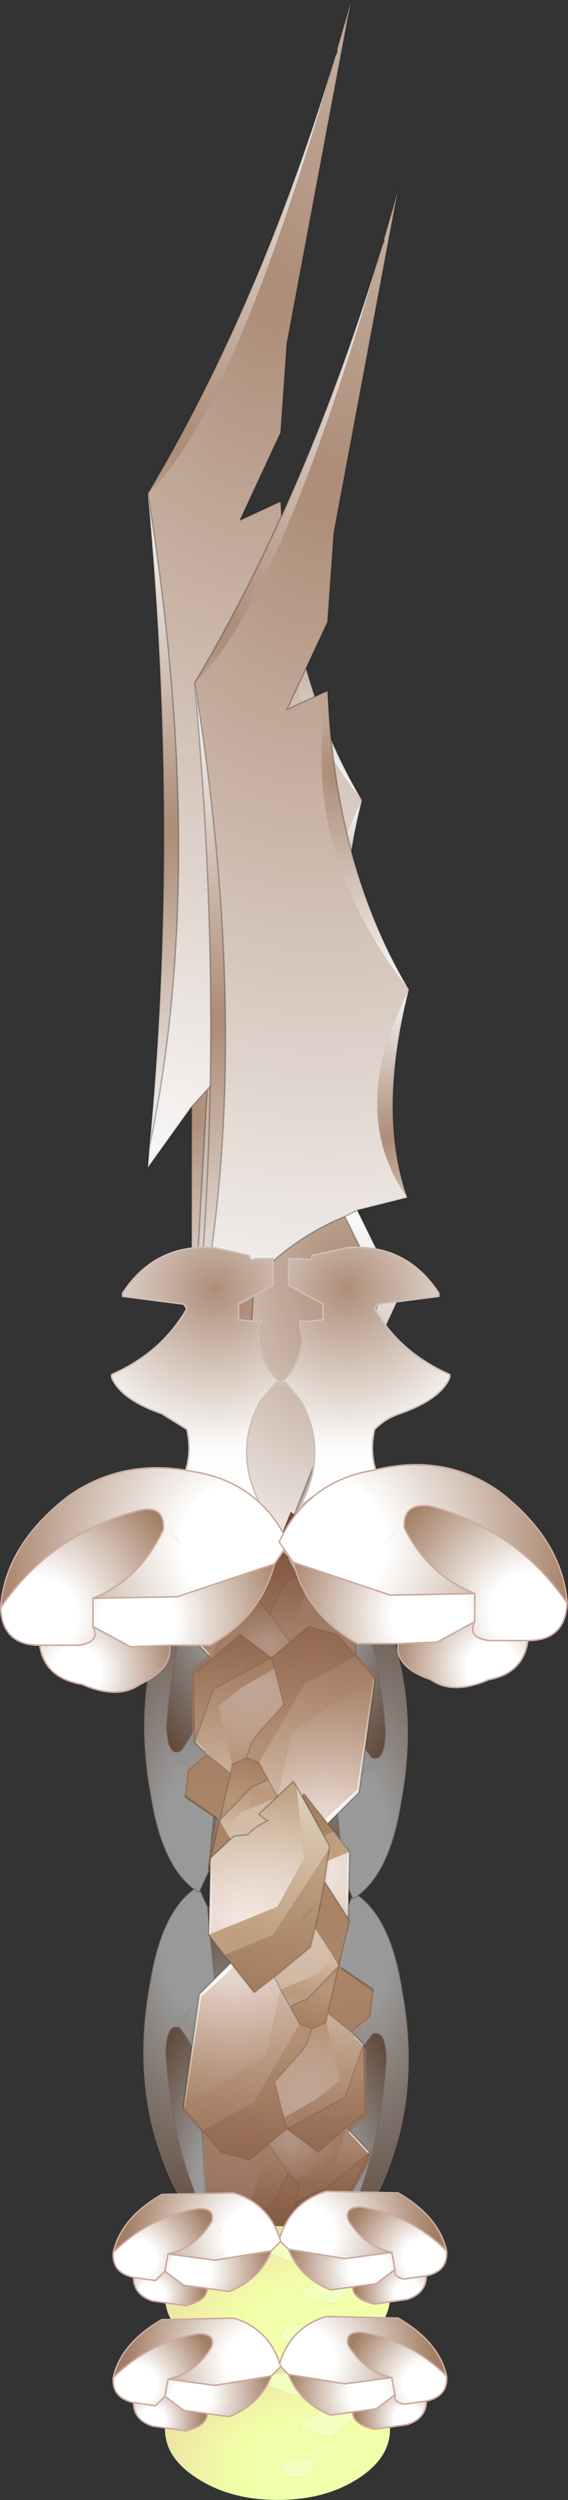 <svg viewBox="0 0 18.15 79.884" xmlns="http://www.w3.org/2000/svg" xmlns:xlink="http://www.w3.org/1999/xlink"><rect x="0" y="0" width="18.15" height="79.884" fill="#333333" stroke="none"/><g transform="translate(-334.88 -141.03)"><use transform="translate(338.45 141.05)" width="10.8" height="50.85" xlink:href="#a"/><use transform="translate(343.96 190.84) scale(.531)" width="7.5" height="40.55" xlink:href="#b"/><use transform="matrix(-.531 0 0 .531 343.44 190.64)" width="7.5" height="40.55" xlink:href="#b"/><use transform="translate(340.8 189.45)" width="6.05" height="15.65" xlink:href="#c"/><use transform="matrix(-.127 .013 -.02 -.084 349.33 204.35)" width="55.05" height="180.6" xlink:href="#d"/><use transform="translate(338.5 188.65)" width="10.65" height="24.95" xlink:href="#e"/><use transform="matrix(.127 -.013 .02 .084 338.27 198.7)" width="55.05" height="180.6" xlink:href="#d"/><use transform="translate(340.16 216.42) scale(.402)" width="17.85" height="11.15" xlink:href="#f"/><use transform="translate(340.16 212.17) scale(.402)" width="17.85" height="11.15" xlink:href="#f"/><use transform="translate(334.9 187.85)" width="18.1" height="30.95" xlink:href="#g"/></g><defs><radialGradient id="h" cx="0" cy="0" r="819.2" gradientTransform="matrix(.027 0 0 .035 343.65 150.5)" gradientUnits="userSpaceOnUse"><stop stop-color="#ae8e79" offset=".027"/><stop stop-color="#fafafa" offset="1"/></radialGradient><radialGradient id="i" cx="0" cy="0" r="819.2" gradientTransform="matrix(.013 0 0 .017 340.7 155.1)" gradientUnits="userSpaceOnUse"><stop stop-color="#ae8e79" offset=".027"/><stop stop-color="#fafafa" offset="1"/></radialGradient><radialGradient id="j" cx="0" cy="0" r="819.2" gradientTransform="matrix(.007 0 0 .009 344.05 159.6)" gradientUnits="userSpaceOnUse"><stop stop-color="#ae8e79" offset=".027"/><stop stop-color="#fafafa" offset="1"/></radialGradient><radialGradient id="k" cx="0" cy="0" r="819.2" gradientTransform="matrix(.007 0 0 .009 343.75 181.25)" gradientUnits="userSpaceOnUse"><stop stop-color="#ae8e79" offset=".027"/><stop stop-color="#fafafa" offset="1"/></radialGradient><radialGradient id="l" cx="0" cy="0" r="819.2" gradientTransform="matrix(.01 0 0 .013 344.45 175.65)" gradientUnits="userSpaceOnUse"><stop stop-color="#ae8e79" offset=".027"/><stop stop-color="#fafafa" offset="1"/></radialGradient><radialGradient id="m" cx="0" cy="0" r="819.2" gradientTransform="matrix(.008 0 0 .01 341.05 176.6)" gradientUnits="userSpaceOnUse"><stop stop-color="#ae8e79" offset=".027"/><stop stop-color="#fafafa" offset="1"/></radialGradient><radialGradient id="n" cx="0" cy="0" r="819.2" gradientTransform="matrix(.005 0 0 .006 345.75 171.35)" gradientUnits="userSpaceOnUse"><stop stop-color="#ae8e79" offset=".027"/><stop stop-color="#fafafa" offset="1"/></radialGradient><radialGradient id="o" cx="0" cy="0" r="819.2" gradientTransform="matrix(.01 0 0 .013 340.25 167.55)" gradientUnits="userSpaceOnUse"><stop stop-color="#ae8e79" offset=".027"/><stop stop-color="#fafafa" offset="1"/></radialGradient><radialGradient id="p" cx="0" cy="0" r="819.2" gradientTransform="matrix(.027 0 0 .035 345.15 156.55)" gradientUnits="userSpaceOnUse"><stop stop-color="#ae8e79" offset=".027"/><stop stop-color="#fafafa" offset="1"/></radialGradient><radialGradient id="q" cx="0" cy="0" r="819.2" gradientTransform="matrix(.013 0 0 .017 342.2 161.15)" gradientUnits="userSpaceOnUse"><stop stop-color="#ae8e79" offset=".027"/><stop stop-color="#fafafa" offset="1"/></radialGradient><radialGradient id="r" cx="0" cy="0" r="819.2" gradientTransform="matrix(.007 0 0 .009 345.55 165.65)" gradientUnits="userSpaceOnUse"><stop stop-color="#ae8e79" offset=".027"/><stop stop-color="#fafafa" offset="1"/></radialGradient><radialGradient id="s" cx="0" cy="0" r="819.2" gradientTransform="matrix(.007 0 0 .009 345.25 187.3)" gradientUnits="userSpaceOnUse"><stop stop-color="#ae8e79" offset=".027"/><stop stop-color="#fafafa" offset="1"/></radialGradient><radialGradient id="t" cx="0" cy="0" r="819.2" gradientTransform="matrix(.01 0 0 .013 345.95 181.7)" gradientUnits="userSpaceOnUse"><stop stop-color="#ae8e79" offset=".027"/><stop stop-color="#fafafa" offset="1"/></radialGradient><radialGradient id="u" cx="0" cy="0" r="819.2" gradientTransform="matrix(.008 0 0 .01 342.55 182.65)" gradientUnits="userSpaceOnUse"><stop stop-color="#ae8e79" offset=".027"/><stop stop-color="#fafafa" offset="1"/></radialGradient><radialGradient id="v" cx="0" cy="0" r="819.2" gradientTransform="matrix(.005 0 0 .006 347.25 177.4)" gradientUnits="userSpaceOnUse"><stop stop-color="#ae8e79" offset=".027"/><stop stop-color="#fafafa" offset="1"/></radialGradient><radialGradient id="w" cx="0" cy="0" r="819.2" gradientTransform="matrix(.01 0 0 .013 341.75 173.6)" gradientUnits="userSpaceOnUse"><stop stop-color="#ae8e79" offset=".027"/><stop stop-color="#fafafa" offset="1"/></radialGradient><radialGradient id="x" cx="0" cy="0" r="819.2" gradientTransform="translate(341.75 182.2) scale(.009)" gradientUnits="userSpaceOnUse"><stop stop-color="#ae8e79" offset="0"/><stop stop-color="#fcfcfb" offset=".694"/><stop stop-color="#fff" offset="1"/></radialGradient><radialGradient id="y" cx="0" cy="0" r="819.2" gradientTransform="translate(341.25 184.25) scale(.01)" gradientUnits="userSpaceOnUse"><stop stop-color="#ae8e79" offset="0"/><stop stop-color="#fcfcfb" offset=".694"/><stop stop-color="#fff" offset="1"/></radialGradient><radialGradient id="z" cx="0" cy="0" r="819.2" gradientTransform="matrix(-.009 0 0 .009 345.95 182.2)" gradientUnits="userSpaceOnUse"><stop stop-color="#ae8e79" offset="0"/><stop stop-color="#fcfcfb" offset=".694"/><stop stop-color="#fff" offset="1"/></radialGradient><radialGradient id="A" cx="0" cy="0" r="819.2" gradientTransform="matrix(-.01 0 0 .01 346.45 184.25)" gradientUnits="userSpaceOnUse"><stop stop-color="#ae8e79" offset="0"/><stop stop-color="#fcfcfb" offset=".694"/><stop stop-color="#fff" offset="1"/></radialGradient><radialGradient id="B" cx="0" cy="0" r="819.2" gradientTransform="matrix(-.002 -.021 -.01 .003 .6 2.85)" gradientUnits="userSpaceOnUse"><stop stop-color="#999" offset=".247"/><stop stop-color="#624b3c" offset="1"/></radialGradient><radialGradient id="C" cx="0" cy="0" r="819.2" gradientTransform="matrix(-.001 -.012 -.006 .002 -1.35 10.9)" gradientUnits="userSpaceOnUse"><stop stop-color="#999" offset=".247"/><stop stop-color="#624b3c" offset="1"/></radialGradient><radialGradient id="D" cx="0" cy="0" r="819.2" gradientTransform="matrix(-.001 -.013 -.006 .002 -.7 17.6)" gradientUnits="userSpaceOnUse"><stop stop-color="#999" offset=".247"/><stop stop-color="#624b3c" offset="1"/></radialGradient><radialGradient id="E" cx="0" cy="0" r="819.2" gradientTransform="matrix(-.001 -.008 -.004 .001 -2.75 15.75)" gradientUnits="userSpaceOnUse"><stop stop-color="#999" offset=".247"/><stop stop-color="#624b3c" offset="1"/></radialGradient><radialGradient id="F" cx="0" cy="0" r="819.2" gradientTransform="matrix(-.002 .021 -.01 -.003 .55 -2.8)" gradientUnits="userSpaceOnUse"><stop stop-color="#999" offset=".247"/><stop stop-color="#624b3c" offset="1"/></radialGradient><radialGradient id="G" cx="0" cy="0" r="819.2" gradientTransform="matrix(-.001 .012 -.006 -.002 -1.4 -10.85)" gradientUnits="userSpaceOnUse"><stop stop-color="#999" offset=".247"/><stop stop-color="#624b3c" offset="1"/></radialGradient><radialGradient id="H" cx="0" cy="0" r="819.2" gradientTransform="matrix(-.001 .013 -.006 -.002 -.75 -17.55)" gradientUnits="userSpaceOnUse"><stop stop-color="#999" offset=".247"/><stop stop-color="#624b3c" offset="1"/></radialGradient><radialGradient id="I" cx="0" cy="0" r="819.2" gradientTransform="matrix(-.001 .008 -.004 -.001 -2.8 -15.7)" gradientUnits="userSpaceOnUse"><stop stop-color="#999" offset=".247"/><stop stop-color="#624b3c" offset="1"/></radialGradient><radialGradient id="J" cx="0" cy="0" r="819.2" gradientTransform="matrix(-.008 .001 -.001 -.005 345 200.65)" gradientUnits="userSpaceOnUse"><stop stop-color="#fff" offset="0"/><stop stop-color="#bea282" offset="1"/></radialGradient><radialGradient id="K" cx="0" cy="0" r="819.2" gradientTransform="matrix(-.009 .001 -.002 -.006 345.05 200)" gradientUnits="userSpaceOnUse"><stop stop-color="#ba9c7a" offset="0"/><stop stop-color="#dcceba" offset=".988"/></radialGradient><radialGradient id="L" cx="0" cy="0" r="819.2" gradientTransform="matrix(-.008 .001 -.001 -.005 342.4 202.35)" gradientUnits="userSpaceOnUse"><stop stop-color="#ba9c7a" offset=".02"/><stop stop-color="#926f4e" offset="1"/></radialGradient><radialGradient id="M" cx="0" cy="0" r="819.2" gradientTransform="matrix(-.007 .001 -.001 -.005 345.4 198.8)" gradientUnits="userSpaceOnUse"><stop stop-color="#fff" offset="0"/><stop stop-color="#bea282" offset="1"/></radialGradient><radialGradient id="N" cx="0" cy="0" r="819.2" gradientTransform="matrix(-.005 .001 -.001 -.004 343.2 198.95)" gradientUnits="userSpaceOnUse"><stop stop-color="#dcceba" offset=".565"/><stop stop-color="#bea282" offset="1"/></radialGradient><radialGradient id="O" cx="0" cy="0" r="819.2" gradientTransform="matrix(-.003 0 -.001 -.002 343.25 198.35)" gradientUnits="userSpaceOnUse"><stop stop-color="#ba9c7a" offset="0"/><stop stop-color="#dcceba" offset=".988"/></radialGradient><radialGradient id="P" cx="0" cy="0" r="819.2" gradientTransform="matrix(-.003 0 -0 -.002 342.05 198.45)" gradientUnits="userSpaceOnUse"><stop stop-color="#ba9c7a" offset=".02"/><stop stop-color="#926f4e" offset="1"/></radialGradient><radialGradient id="Q" cx="0" cy="0" r="819.2" gradientTransform="matrix(-.008 .001 -.001 -.005 346.05 194.4)" gradientUnits="userSpaceOnUse"><stop stop-color="#ba9c7a" offset="0"/><stop stop-color="#dcceba" offset=".988"/></radialGradient><radialGradient id="R" cx="0" cy="0" r="819.2" gradientTransform="matrix(-.007 .001 -.001 -.005 343.3 196.9)" gradientUnits="userSpaceOnUse"><stop stop-color="#ba9c7a" offset=".02"/><stop stop-color="#926f4e" offset="1"/></radialGradient><radialGradient id="S" cx="0" cy="0" r="819.2" gradientTransform="matrix(-.005 .001 -.001 -.003 343.1 194.65)" gradientUnits="userSpaceOnUse"><stop stop-color="#fff" offset="0"/><stop stop-color="#bea282" offset="1"/></radialGradient><radialGradient id="T" cx="0" cy="0" r="819.2" gradientTransform="matrix(-.006 .001 -.001 -.004 343.15 194.4)" gradientUnits="userSpaceOnUse"><stop stop-color="#ba9c7a" offset="0"/><stop stop-color="#dcceba" offset=".988"/></radialGradient><radialGradient id="U" cx="0" cy="0" r="819.2" gradientTransform="matrix(-.002 0 -0 -.002 343.45 193.5)" gradientUnits="userSpaceOnUse"><stop stop-color="#fff" offset="0"/><stop stop-color="#bea282" offset="1"/></radialGradient><radialGradient id="V" cx="0" cy="0" r="819.2" gradientTransform="matrix(-.004 0 -.001 -.002 342.75 192.1)" gradientUnits="userSpaceOnUse"><stop stop-color="#ba9c7a" offset="0"/><stop stop-color="#dcceba" offset=".988"/></radialGradient><radialGradient id="W" cx="0" cy="0" r="819.2" gradientTransform="matrix(-.005 .001 -.001 -.003 343.4 192.15)" gradientUnits="userSpaceOnUse"><stop stop-color="#ba9c7a" offset=".02"/><stop stop-color="#926f4e" offset="1"/></radialGradient><radialGradient id="X" cx="0" cy="0" r="819.2" gradientTransform="matrix(-.005 .001 -.001 -.003 341.2 195.9)" gradientUnits="userSpaceOnUse"><stop stop-color="#ba9c7a" offset=".02"/><stop stop-color="#926f4e" offset="1"/></radialGradient><radialGradient id="Y" cx="0" cy="0" r="819.2" gradientTransform="matrix(-.004 0 -.001 -.002 341.4 192.55)" gradientUnits="userSpaceOnUse"><stop stop-color="#ba9c7a" offset=".02"/><stop stop-color="#926f4e" offset="1"/></radialGradient><radialGradient id="Z" cx="0" cy="0" r="819.2" gradientTransform="matrix(-.005 .001 -.001 -.003 345.4 191.35)" gradientUnits="userSpaceOnUse"><stop stop-color="#fff" offset="0"/><stop stop-color="#bea282" offset="1"/></radialGradient><radialGradient id="aa" cx="0" cy="0" r="819.2" gradientTransform="matrix(-.005 .001 -.001 -.004 345.4 190.75)" gradientUnits="userSpaceOnUse"><stop stop-color="#ba9c7a" offset="0"/><stop stop-color="#dcceba" offset=".988"/></radialGradient><radialGradient id="ab" cx="0" cy="0" r="819.2" gradientTransform="translate(17.75 -81.3) scale(.213)" gradientUnits="userSpaceOnUse"><stop stop-color="#e9bea8" stop-opacity="0" offset="0"/><stop stop-color="#734832" offset="1"/></radialGradient><radialGradient id="ac" cx="0" cy="0" r="819.2" gradientTransform="matrix(-.005 .001 .001 .005 344.55 190.3)" gradientUnits="userSpaceOnUse"><stop stop-color="#fff" offset=".247"/><stop stop-color="#a47e64" offset="1"/></radialGradient><radialGradient id="ad" cx="0" cy="0" r="819.2" gradientTransform="matrix(-.003 .001 .001 .003 346.65 191.4)" gradientUnits="userSpaceOnUse"><stop stop-color="#fff" offset=".247"/><stop stop-color="#a47e64" offset="1"/></radialGradient><radialGradient id="ae" cx="0" cy="0" r="819.2" gradientTransform="matrix(-.003 .001 .001 .003 348.4 191.05)" gradientUnits="userSpaceOnUse"><stop stop-color="#fff" offset=".247"/><stop stop-color="#a47e64" offset="1"/></radialGradient><radialGradient id="af" cx="0" cy="0" r="819.2" gradientTransform="matrix(-.002 0 0 .002 347.9 192.15)" gradientUnits="userSpaceOnUse"><stop stop-color="#fff" offset=".247"/><stop stop-color="#a47e64" offset="1"/></radialGradient><radialGradient id="ag" cx="0" cy="0" r="819.2" gradientTransform="matrix(.005 .001 -.001 .005 343.1 190.35)" gradientUnits="userSpaceOnUse"><stop stop-color="#fff" offset=".247"/><stop stop-color="#a47e64" offset="1"/></radialGradient><radialGradient id="ah" cx="0" cy="0" r="819.2" gradientTransform="matrix(.003 .001 -.001 .003 341 191.45)" gradientUnits="userSpaceOnUse"><stop stop-color="#fff" offset=".247"/><stop stop-color="#a47e64" offset="1"/></radialGradient><radialGradient id="ai" cx="0" cy="0" r="819.2" gradientTransform="matrix(.003 .001 -.001 .003 339.25 191.1)" gradientUnits="userSpaceOnUse"><stop stop-color="#fff" offset=".247"/><stop stop-color="#a47e64" offset="1"/></radialGradient><radialGradient id="aj" cx="0" cy="0" r="819.2" gradientTransform="translate(339.75 192.2) scale(.002)" gradientUnits="userSpaceOnUse"><stop stop-color="#fff" offset=".247"/><stop stop-color="#a47e64" offset="1"/></radialGradient><radialGradient id="ak" cx="0" cy="0" r="819.2" gradientTransform="matrix(.008 -.001 .001 .005 342.6 202.4)" gradientUnits="userSpaceOnUse"><stop stop-color="#fff" offset="0"/><stop stop-color="#bea282" offset="1"/></radialGradient><radialGradient id="al" cx="0" cy="0" r="819.2" gradientTransform="matrix(.009 -.001 .002 .006 342.55 203.05)" gradientUnits="userSpaceOnUse"><stop stop-color="#ba9c7a" offset="0"/><stop stop-color="#dcceba" offset=".988"/></radialGradient><radialGradient id="am" cx="0" cy="0" r="819.2" gradientTransform="matrix(.008 -.001 .001 .005 345.2 200.7)" gradientUnits="userSpaceOnUse"><stop stop-color="#ba9c7a" offset=".02"/><stop stop-color="#926f4e" offset="1"/></radialGradient><radialGradient id="an" cx="0" cy="0" r="819.2" gradientTransform="matrix(.007 -.001 .001 .005 342.2 204.25)" gradientUnits="userSpaceOnUse"><stop stop-color="#fff" offset="0"/><stop stop-color="#bea282" offset="1"/></radialGradient><radialGradient id="ao" cx="0" cy="0" r="819.2" gradientTransform="matrix(.005 -.001 .001 .004 344.4 204.1)" gradientUnits="userSpaceOnUse"><stop stop-color="#dcceba" offset=".565"/><stop stop-color="#bea282" offset="1"/></radialGradient><radialGradient id="ap" cx="0" cy="0" r="819.2" gradientTransform="matrix(.003 -0 .001 .002 344.35 204.7)" gradientUnits="userSpaceOnUse"><stop stop-color="#ba9c7a" offset="0"/><stop stop-color="#dcceba" offset=".988"/></radialGradient><radialGradient id="aq" cx="0" cy="0" r="819.2" gradientTransform="matrix(.003 -0 0 .002 345.55 204.6)" gradientUnits="userSpaceOnUse"><stop stop-color="#ba9c7a" offset=".02"/><stop stop-color="#926f4e" offset="1"/></radialGradient><radialGradient id="ar" cx="0" cy="0" r="819.2" gradientTransform="matrix(.008 -.001 .001 .005 341.55 208.65)" gradientUnits="userSpaceOnUse"><stop stop-color="#ba9c7a" offset="0"/><stop stop-color="#dcceba" offset=".988"/></radialGradient><radialGradient id="as" cx="0" cy="0" r="819.2" gradientTransform="matrix(.007 -.001 .001 .005 344.3 206.15)" gradientUnits="userSpaceOnUse"><stop stop-color="#ba9c7a" offset=".02"/><stop stop-color="#926f4e" offset="1"/></radialGradient><radialGradient id="at" cx="0" cy="0" r="819.2" gradientTransform="matrix(.005 -.001 .001 .003 344.5 208.4)" gradientUnits="userSpaceOnUse"><stop stop-color="#fff" offset="0"/><stop stop-color="#bea282" offset="1"/></radialGradient><radialGradient id="au" cx="0" cy="0" r="819.2" gradientTransform="matrix(.006 -.001 .001 .004 344.45 208.65)" gradientUnits="userSpaceOnUse"><stop stop-color="#ba9c7a" offset="0"/><stop stop-color="#dcceba" offset=".988"/></radialGradient><radialGradient id="av" cx="0" cy="0" r="819.2" gradientTransform="matrix(.002 -0 0 .002 344.15 209.55)" gradientUnits="userSpaceOnUse"><stop stop-color="#fff" offset="0"/><stop stop-color="#bea282" offset="1"/></radialGradient><radialGradient id="aw" cx="0" cy="0" r="819.2" gradientTransform="matrix(.004 -0 .001 .002 344.85 210.95)" gradientUnits="userSpaceOnUse"><stop stop-color="#ba9c7a" offset="0"/><stop stop-color="#dcceba" offset=".988"/></radialGradient><radialGradient id="ax" cx="0" cy="0" r="819.2" gradientTransform="matrix(.005 -.001 .001 .003 344.2 210.9)" gradientUnits="userSpaceOnUse"><stop stop-color="#ba9c7a" offset=".02"/><stop stop-color="#926f4e" offset="1"/></radialGradient><radialGradient id="ay" cx="0" cy="0" r="819.2" gradientTransform="matrix(.005 -.001 .001 .003 346.4 207.15)" gradientUnits="userSpaceOnUse"><stop stop-color="#ba9c7a" offset=".02"/><stop stop-color="#926f4e" offset="1"/></radialGradient><radialGradient id="az" cx="0" cy="0" r="819.2" gradientTransform="matrix(.004 -0 .001 .002 346.2 210.5)" gradientUnits="userSpaceOnUse"><stop stop-color="#ba9c7a" offset=".02"/><stop stop-color="#926f4e" offset="1"/></radialGradient><radialGradient id="aA" cx="0" cy="0" r="819.2" gradientTransform="matrix(.005 -.001 .001 .003 342.2 211.7)" gradientUnits="userSpaceOnUse"><stop stop-color="#fff" offset="0"/><stop stop-color="#bea282" offset="1"/></radialGradient><radialGradient id="aB" cx="0" cy="0" r="819.2" gradientTransform="matrix(.005 -.001 .001 .004 342.2 212.3)" gradientUnits="userSpaceOnUse"><stop stop-color="#ba9c7a" offset="0"/><stop stop-color="#dcceba" offset=".988"/></radialGradient><radialGradient id="aC" cx="0" cy="0" r="819.2" gradientTransform="matrix(-.018 0 0 -.011 3.45 2.8)" gradientUnits="userSpaceOnUse"><stop stop-color="#f1ffad" offset="0"/><stop stop-color="#f2fea7" offset=".486"/><stop stop-color="#eedaa4" offset="1"/></radialGradient><radialGradient id="aD" cx="0" cy="0" r="819.2" gradientTransform="matrix(-.005 .001 .001 .005 344.55 212.45)" gradientUnits="userSpaceOnUse"><stop stop-color="#fff" offset=".247"/><stop stop-color="#a47e64" offset="1"/></radialGradient><radialGradient id="aE" cx="0" cy="0" r="819.2" gradientTransform="matrix(-.003 .001 .001 .003 346.65 213.55)" gradientUnits="userSpaceOnUse"><stop stop-color="#fff" offset=".247"/><stop stop-color="#a47e64" offset="1"/></radialGradient><radialGradient id="aF" cx="0" cy="0" r="819.2" gradientTransform="matrix(-.003 .001 .001 .003 348.4 213.2)" gradientUnits="userSpaceOnUse"><stop stop-color="#fff" offset=".247"/><stop stop-color="#a47e64" offset="1"/></radialGradient><radialGradient id="aG" cx="0" cy="0" r="819.2" gradientTransform="matrix(-.002 0 0 .002 347.9 214.3)" gradientUnits="userSpaceOnUse"><stop stop-color="#fff" offset=".247"/><stop stop-color="#a47e64" offset="1"/></radialGradient><radialGradient id="aH" cx="0" cy="0" r="819.2" gradientTransform="matrix(.005 .001 -.001 .005 343.1 212.5)" gradientUnits="userSpaceOnUse"><stop stop-color="#fff" offset=".247"/><stop stop-color="#a47e64" offset="1"/></radialGradient><radialGradient id="aI" cx="0" cy="0" r="819.2" gradientTransform="matrix(.003 .001 -.001 .003 341 213.6)" gradientUnits="userSpaceOnUse"><stop stop-color="#fff" offset=".247"/><stop stop-color="#a47e64" offset="1"/></radialGradient><radialGradient id="aJ" cx="0" cy="0" r="819.2" gradientTransform="matrix(.003 .001 -.001 .003 339.25 213.25)" gradientUnits="userSpaceOnUse"><stop stop-color="#fff" offset=".247"/><stop stop-color="#a47e64" offset="1"/></radialGradient><radialGradient id="aK" cx="0" cy="0" r="819.2" gradientTransform="translate(339.75 214.35) scale(.002)" gradientUnits="userSpaceOnUse"><stop stop-color="#fff" offset=".247"/><stop stop-color="#a47e64" offset="1"/></radialGradient><radialGradient id="aL" cx="0" cy="0" r="819.2" gradientTransform="matrix(-.005 .001 .001 .005 344.55 216.45)" gradientUnits="userSpaceOnUse"><stop stop-color="#fff" offset=".247"/><stop stop-color="#a47e64" offset="1"/></radialGradient><radialGradient id="aM" cx="0" cy="0" r="819.2" gradientTransform="matrix(-.003 .001 .001 .003 346.65 217.55)" gradientUnits="userSpaceOnUse"><stop stop-color="#fff" offset=".247"/><stop stop-color="#a47e64" offset="1"/></radialGradient><radialGradient id="aN" cx="0" cy="0" r="819.2" gradientTransform="matrix(-.003 .001 .001 .003 348.4 217.2)" gradientUnits="userSpaceOnUse"><stop stop-color="#fff" offset=".247"/><stop stop-color="#a47e64" offset="1"/></radialGradient><radialGradient id="aO" cx="0" cy="0" r="819.2" gradientTransform="matrix(-.002 0 0 .002 347.9 218.3)" gradientUnits="userSpaceOnUse"><stop stop-color="#fff" offset=".247"/><stop stop-color="#a47e64" offset="1"/></radialGradient><radialGradient id="aP" cx="0" cy="0" r="819.2" gradientTransform="matrix(.005 .001 -.001 .005 343.1 216.5)" gradientUnits="userSpaceOnUse"><stop stop-color="#fff" offset=".247"/><stop stop-color="#a47e64" offset="1"/></radialGradient><radialGradient id="aQ" cx="0" cy="0" r="819.2" gradientTransform="matrix(.003 .001 -.001 .003 341 217.6)" gradientUnits="userSpaceOnUse"><stop stop-color="#fff" offset=".247"/><stop stop-color="#a47e64" offset="1"/></radialGradient><radialGradient id="aR" cx="0" cy="0" r="819.2" gradientTransform="matrix(.003 .001 -.001 .003 339.25 217.25)" gradientUnits="userSpaceOnUse"><stop stop-color="#fff" offset=".247"/><stop stop-color="#a47e64" offset="1"/></radialGradient><radialGradient id="aS" cx="0" cy="0" r="819.2" gradientTransform="translate(339.75 218.35) scale(.002)" gradientUnits="userSpaceOnUse"><stop stop-color="#fff" offset=".247"/><stop stop-color="#a47e64" offset="1"/></radialGradient><radialGradient id="aT" cx="0" cy="0" r="819.2" gradientTransform="translate(342.7 190.4) scale(.01)" gradientUnits="userSpaceOnUse"><stop stop-color="#fff" offset=".247"/><stop stop-color="#a47e64" offset="1"/></radialGradient><radialGradient id="aU" cx="0" cy="0" r="819.2" gradientTransform="translate(339.3 192.8) scale(.006)" gradientUnits="userSpaceOnUse"><stop stop-color="#fff" offset=".247"/><stop stop-color="#a47e64" offset="1"/></radialGradient><radialGradient id="aV" cx="0" cy="0" r="819.2" gradientTransform="translate(336.15 192.65) scale(.006)" gradientUnits="userSpaceOnUse"><stop stop-color="#fff" offset=".247"/><stop stop-color="#a47e64" offset="1"/></radialGradient><radialGradient id="aW" cx="0" cy="0" r="819.2" gradientTransform="translate(337.3 194.45) scale(.004)" gradientUnits="userSpaceOnUse"><stop stop-color="#fff" offset=".247"/><stop stop-color="#a47e64" offset="1"/></radialGradient><radialGradient id="aX" cx="0" cy="0" r="819.2" gradientTransform="matrix(-.01 0 0 .01 345.2 190.35)" gradientUnits="userSpaceOnUse"><stop stop-color="#fff" offset=".247"/><stop stop-color="#a47e64" offset="1"/></radialGradient><radialGradient id="aY" cx="0" cy="0" r="819.2" gradientTransform="matrix(-.006 0 0 .006 348.6 192.65)" gradientUnits="userSpaceOnUse"><stop stop-color="#fff" offset=".247"/><stop stop-color="#a47e64" offset="1"/></radialGradient><radialGradient id="aZ" cx="0" cy="0" r="819.2" gradientTransform="matrix(-.006 0 0 .006 351.75 192.5)" gradientUnits="userSpaceOnUse"><stop stop-color="#fff" offset=".247"/><stop stop-color="#a47e64" offset="1"/></radialGradient><radialGradient id="ba" cx="0" cy="0" r="819.2" gradientTransform="matrix(-.004 0 0 .004 350.6 194.3)" gradientUnits="userSpaceOnUse"><stop stop-color="#fff" offset=".247"/><stop stop-color="#a47e64" offset="1"/></radialGradient><g id="a"><path d="m345.6 142.8.05-.1v-.1l.45-1.55-2.05 10.95-.2 2.85-1.3 2.8 1.3-.6q-.95 5.1 2.6 9.55-2 3.9-.05 6.65l-1.6.4-.4.2q-1.6.65-2.9 2l-.5.55-1.4 1.95.05-.65q1.9-8.95-.05-20.9 2.75-2.6 6-14" fill="url(#h)" fill-rule="evenodd" transform="translate(-338.45 -141.05)"/><path d="M339.6 156.8q3.6-6.05 6-14-3.25 11.4-6 14" fill="url(#i)" fill-rule="evenodd" transform="translate(-338.45 -141.05)"/><path d="M343.85 157.05q.25 5.6 2.6 9.55-3.55-4.45-2.6-9.55" fill="url(#j)" fill-rule="evenodd" transform="translate(-338.45 -141.05)"/><path d="m344.8 173.65 1.35 2.75-4.35 9.45 3.8-9.55-1.2-2.45.4-.2" fill="url(#k)" fill-rule="evenodd" transform="translate(-338.45 -141.05)"/><path d="m341.8 185.85-.8-1.2.5-8.8q1.3-1.35 2.9-2l1.2 2.45-3.8 9.55" fill="url(#l)" fill-rule="evenodd" transform="translate(-338.45 -141.05)"/><path d="M341 184.65v-8.25l.5-.55-.5 8.8" fill="url(#m)" fill-rule="evenodd" transform="translate(-338.45 -141.05)"/><path d="M346.45 166.6q-1 3.95-.05 6.65-1.95-2.75.05-6.65" fill="url(#n)" fill-rule="evenodd" transform="translate(-338.45 -141.05)"/><path d="M339.65 177.7q.95-10-.05-20.9 1.95 11.95.05 20.9" fill="url(#o)" fill-rule="evenodd" transform="translate(-338.45 -141.05)"/><path d="m7.15 1.75.05-.1v-.1L7.65 0 5.6 10.95l-.2 2.85-1.3 2.8 1.3-.6q.25 5.6 2.6 9.55-1 3.95-.05 6.65l-1.6.4 1.35 2.75-4.35 9.45-.8-1.2v-8.25l-1.4 1.95.05-.65q.95-10-.05-20.9 3.6-6.05 6-14m-6 14q1.95 11.95.05 20.9m4.75-3.85.4-.2m-3 12.2 3.8-9.55-1.2-2.45q-1.6.65-2.9 2l-.5 8.8m0-8.25.5-.55" fill="none" stroke="#000" stroke-linecap="round" stroke-linejoin="round" stroke-opacity=".243" stroke-width=".05"/><path d="m347.1 148.85.05-.1v-.1l.45-1.55-2.05 10.95-.2 2.85-1.3 2.8 1.3-.6q-.95 5.1 2.6 9.55-2 3.9-.05 6.65l-1.6.4-.4.2q-1.6.65-2.9 2l-.5.55-1.4 1.95.05-.65q1.9-8.95-.05-20.9 2.75-2.6 6-14" fill="url(#p)" fill-rule="evenodd" transform="translate(-338.45 -141.05)"/><path d="M341.1 162.85q3.6-6.05 6-14-3.25 11.4-6 14" fill="url(#q)" fill-rule="evenodd" transform="translate(-338.45 -141.05)"/><path d="M345.35 163.1q.25 5.6 2.6 9.55-3.55-4.45-2.6-9.55" fill="url(#r)" fill-rule="evenodd" transform="translate(-338.45 -141.05)"/><path d="m346.3 179.7 1.35 2.75-4.35 9.45 3.8-9.55-1.2-2.45.4-.2" fill="url(#s)" fill-rule="evenodd" transform="translate(-338.45 -141.05)"/><path d="m343.3 191.9-.8-1.2.5-8.8q1.3-1.35 2.9-2l1.2 2.45-3.8 9.55" fill="url(#t)" fill-rule="evenodd" transform="translate(-338.45 -141.05)"/><path d="M342.5 190.7v-8.25l.5-.55-.5 8.8" fill="url(#u)" fill-rule="evenodd" transform="translate(-338.45 -141.05)"/><path d="M347.95 172.65q-1 3.95-.05 6.65-1.95-2.75.05-6.65" fill="url(#v)" fill-rule="evenodd" transform="translate(-338.45 -141.05)"/><path d="M341.15 183.75q.95-10-.05-20.9 1.95 11.95.05 20.9" fill="url(#w)" fill-rule="evenodd" transform="translate(-338.45 -141.05)"/><path d="m8.65 7.8.05-.1v-.1l.45-1.55L7.1 17l-.2 2.85-1.3 2.8 1.3-.6q.25 5.6 2.6 9.55-1 3.95-.05 6.65l-1.6.4L9.2 41.4l-4.35 9.45-.8-1.2V41.4l-1.4 1.95.05-.65q.95-10-.05-20.9 3.6-6.05 6-14m-6 14q1.95 11.95.05 20.9m2.15 8.15 3.8-9.55-1.2-2.45q-1.6.65-2.9 2l-.5 8.8m3.4-10.8.4-.2m-3.8 2.75.5-.55" fill="none" stroke="#000" stroke-linecap="round" stroke-linejoin="round" stroke-opacity=".243" stroke-width=".05"/><path d="m343.95 185.3-.25-.1-.5.6q-.9 1.65.05 3.4l-.85-.55q-1.5-.1-2.1.45l-.1-.1q.95-1 .65-2.3l-.8-.5q-1.3-.45-1.6-1.15v-.1q1.6-.7 2.4-2.1l-.1-.15-1.95-.25v-.1q1.05-1.6 2.95-1.45l1.1.25q0 .2.2.1h.55v.85l-1.1.6v.5l.45.05h.3q-.2.2-.1.6.15 1.05.85 1.45h-.05" fill="url(#x)" fill-rule="evenodd" transform="translate(-338.45 -141.05)"/><path d="M343.95 185.3h.05-.05" fill="url(#y)" fill-rule="evenodd" transform="translate(-338.45 -141.05)"/><path d="M5.55 44.25q-.7-.4-.85-1.45-.1-.4.1-.6h-.3l-.45-.05v-.5l1.1-.6v-.85H4.6q-.2.1-.2-.1l-1.1-.25Q1.4 39.7.35 41.3v.1l1.95.25.1.15q-.8 1.4-2.4 2.1v.1q.3.7 1.6 1.15l.8.5q.3 1.3-.65 2.3l.1.1q.6-.55 2.1-.45l.85.55q-.95-1.75-.05-3.4l.5-.6.25.1" fill="none" stroke="#cdbfbb" stroke-linecap="round" stroke-linejoin="round" stroke-width=".05"/><path d="m343.75 185.3.25-.1.5.6q.9 1.65-.05 3.4.4-.4.85-.55 1.5-.1 2.1.45l.1-.1q-.95-1-.65-2.3.35-.35.8-.5 1.3-.45 1.6-1.15v-.1q-1.6-.7-2.4-2.1l.1-.15 1.95-.25v-.1q-1.05-1.6-2.95-1.45l-1.1.25q0 .2-.2.1h-.55v.85l1.1.6v.5l-.45.05h-.3l.1.6q-.15 1.05-.85 1.45h.05" fill="url(#z)" fill-rule="evenodd" transform="translate(-338.45 -141.05)"/><path d="M343.75 185.3h-.05.05" fill="url(#A)" fill-rule="evenodd" transform="translate(-338.45 -141.05)"/><path d="M5.25 44.25q.7-.4.85-1.45l-.1-.6h.3l.45-.05v-.5l-1.1-.6v-.85h.55q.2.1.2-.1l1.1-.25q1.9-.15 2.95 1.45v.1l-1.95.25-.1.15q.8 1.4 2.4 2.1v.1q-.3.7-1.6 1.15-.45.15-.8.5-.3 1.3.65 2.3l-.1.1q-.6-.55-2.1-.45-.45.15-.85.55.95-1.75.05-3.4l-.5-.6-.25.1" fill="none" stroke="#cdbfbb" stroke-linecap="round" stroke-linejoin="round" stroke-width=".05"/></g><g id="b"><path d="M-.3 20.3q2.1-.95 3.45-5.8 1.05-4.1.2-8.75-.7-4.55-2.9-5.9l-.55 1.2-.7 7 .4 5.8q.4-3.5 1.95-5.5.8-.35.85 1.5Q2 16.05-.3 20.3M1.55 8.35.9 7.25l.8.7-.15.4" fill="url(#B)" fill-rule="evenodd" transform="translate(3.75 20.25)"/><path d="M-.1 1.05q-1.8 1.5-2.5 5.15l.2 2.8.15 2.75.9 2.35.95-.25-.4-5.8.7-7" fill="url(#C)" fill-rule="evenodd" transform="translate(3.75 20.25)"/><path d="M-1.75 17.9q.25 2.6 1.45 2.4Q2 16.05 2.4 9.85 2.35 8 1.55 8.35q-1.55 2-1.95 5.5l-.95.25q-.55-.35-.6 1.15l.2 2.65" fill="url(#D)" fill-rule="evenodd" transform="translate(3.75 20.25)"/><path d="m1.55 8.35.15-.4-.8-.7.65 1.1" fill="#949291" fill-rule="evenodd" transform="translate(3.75 20.25)"/><path d="M-2.4 9q-.8 0-1.1 2.5-.45 1.7.25 3.95.45 2.5 1.5 2.45l-.2-2.65q.05-1.5.6-1.15l-.9-2.35L-2.4 9" fill="url(#E)" fill-rule="evenodd" transform="translate(3.75 20.25)"/><path d="M3.45 40.55q2.1-.95 3.45-5.8 1.05-4.1.2-8.75-.7-4.55-2.9-5.9l-.55 1.2q-1.8 1.5-2.5 5.15l.2 2.8q-.8 0-1.1 2.5-.45 1.7.25 3.95.45 2.5 1.5 2.45.25 2.6 1.45 2.4 2.3-4.25 2.7-10.45-.05-1.85-.85-1.5-1.55 2-1.95 5.5l-.4-5.8.7-7M2.4 34.35q-.55-.35-.6 1.15l.2 2.65m-.65-8.9L1.5 32l.9 2.35.95-.25" fill="none" stroke="#7a6660" stroke-linecap="round" stroke-linejoin="round" stroke-width=".05"/><path d="M-.35-20.25q2.1.95 3.45 5.8 1.05 4.1.2 8.75Q2.6-1.15.4.2L-.15-1l-.7-7 .4-5.8q.4 3.5 1.95 5.5.8.35.85-1.5-.4-6.2-2.7-10.45M1.5-8.3.85-7.2l.8-.7-.15-.4" fill="url(#F)" fill-rule="evenodd" transform="translate(3.75 20.25)"/><path d="M-.15-1q-1.8-1.5-2.5-5.15l.2-2.8.15-2.75.9-2.35.95.25-.4 5.8.7 7" fill="url(#G)" fill-rule="evenodd" transform="translate(3.75 20.25)"/><path d="M-1.8-17.85q.25-2.6 1.45-2.4Q1.95-16 2.35-9.8 2.3-7.95 1.5-8.3q-1.55-2-1.95-5.5l-.95-.25q-.55.35-.6-1.15l.2-2.65" fill="url(#H)" fill-rule="evenodd" transform="translate(3.75 20.25)"/><path d="m1.5-8.3.15.4-.8.7.65-1.1" fill="#949291" fill-rule="evenodd" transform="translate(3.75 20.25)"/><path d="M-2.45-8.95q-.8 0-1.1-2.5-.45-1.7.25-3.95.45-2.5 1.5-2.45L-2-15.2q.05 1.5.6 1.15l-.9 2.35-.15 2.75" fill="url(#I)" fill-rule="evenodd" transform="translate(3.75 20.25)"/><path d="M3.4 0q2.1.95 3.45 5.8 1.05 4.1.2 8.75-.7 4.55-2.9 5.9l-.55-1.2q-1.8-1.5-2.5-5.15l.2-2.8q-.8 0-1.1-2.5-.45-1.7.25-3.95.45-2.5 1.5-2.45Q2.2-.2 3.4 0q2.3 4.25 2.7 10.45-.05 1.85-.85 1.5-1.55-2-1.95-5.5l-.4 5.8.7 7M1.3 11.3l.15-2.75.9-2.35q-.55.35-.6-1.15l.2-2.65m.4 3.8.95.25" fill="none" stroke="#7a6660" stroke-linecap="round" stroke-linejoin="round" stroke-width=".05"/></g><g id="c"><path d="m346.05 200.2-.05 2.45-.75.7-.45.05-.05.05-.6.4h.05l.25.2-1.1 1.05-.1-.15-.25-2.3.85-1.55 2.2-.9" fill="url(#J)" fill-rule="evenodd" transform="translate(-340.8 -189.45)"/><path d="m343.25 204.95-1.05-1.9v-.1l1.8-2.75 1.55-.65.5.65-2.2.9-.85 1.55.25 2.3" fill="url(#K)" fill-rule="evenodd" transform="translate(-340.8 -189.45)"/><path d="m343.15 200.6-.1.15.05.05-.35.25-.3.3q.45-.95.65-.85l.05.1" fill="#a38261" fill-rule="evenodd" transform="translate(-340.8 -189.45)"/><path d="m342.2 202.95.15-1.05.1-.55.2-.95.15-.6 1.15-.95.65-.5.75.95.2.25-1.55.65-1.8 2.75m.95-2.35-.05-.1q-.2-.1-.65.85l.3-.3.35-.25-.05-.05.1-.15" fill="url(#L)" fill-rule="evenodd" transform="translate(-340.8 -189.45)"/><path d="m342.35 201.9-.8-1.25.35-1.45-1.1-.75.1-.85.6-.5.75.6-.35 1.5.2.35.55.85-.2.95-.1.55" fill="#9d7c5a" fill-rule="evenodd" transform="translate(-340.8 -189.45)"/><path d="m346.85 194.8-.5 3.5-1 1-.75-.95-.65.5-.2-.4.45-2.1 2.3-1.45.35-.1" fill="url(#M)" fill-rule="evenodd" transform="translate(-340.8 -189.45)"/><path d="m342.65 200.4-.55-.85.45-.6 1.2-.5.2.4-1.15.95-.15.6" fill="url(#N)" fill-rule="evenodd" transform="translate(-340.8 -189.45)"/><path d="m342.1 199.55-.2-.35 1-1.05.55-.25.3.55-1.2.5-.45.6" fill="url(#O)" fill-rule="evenodd" transform="translate(-340.8 -189.45)"/><path d="m341.9 199.2.35-1.5.05-.3.45-.2.4.15.3.55-.55.25-1 1.05" fill="url(#P)" fill-rule="evenodd" transform="translate(-340.8 -189.45)"/><path d="m346.25 193.95.6.7v.15l-.35.1-2.3 1.45-.45 2.1-.6-1.1 1.45-2.5 1.65-.9" fill="url(#Q)" fill-rule="evenodd" transform="translate(-340.8 -189.45)"/><path d="m343.15 197.35-.4-.15.15-.45.2-.3.85-.95-.3-1.15-.1-.35 1.2-1 .9.25.6.7-1.65.9-1.45 2.5" fill="url(#R)" fill-rule="evenodd" transform="translate(-340.8 -189.45)"/><path d="m342.75 197.2-.45.2-.45-1.85.75-.6 1.05-.6.3 1.15-.85.95-.2.3-.15.45" fill="url(#S)" fill-rule="evenodd" transform="translate(-340.8 -189.45)"/><path d="m341.5 197.1-.4-.4.6-1.7 1.85-1 .1.35-1.05.6-.75.6.45 1.85-.05.3-.75-.6" fill="url(#T)" fill-rule="evenodd" transform="translate(-340.8 -189.45)"/><path d="m343.55 194-1-.75-.9.8.35-1.15 1.3-.55.2.25.65.9-.6.5" fill="url(#U)" fill-rule="evenodd" transform="translate(-340.8 -189.45)"/><path d="m341.65 194.05-.75-.8 1.4-1.15 1-.45-.15.5.15.2-1.3.55-.35 1.15" fill="url(#V)" fill-rule="evenodd" transform="translate(-340.8 -189.45)"/><path d="m343.5 191.15.65-1.7 1.55 1.1-1.7 1.05-.5 1-.2-.25-.15-.2.15-.5.2-.5" fill="url(#W)" fill-rule="evenodd" transform="translate(-340.8 -189.45)"/><path d="m341.1 196.7-.05-2.2.6-.45.9-.8 1 .75-1.85 1-.6 1.7" fill="url(#X)" fill-rule="evenodd" transform="translate(-340.8 -189.45)"/><path d="m340.9 193.25 1.15-2.3 1.45.2-.2.5-1 .45-1.4 1.15" fill="url(#Y)" fill-rule="evenodd" transform="translate(-340.8 -189.45)"/><path d="m346.1 190.85.15 3.1-.6-.7-.9-.25-.6.5.5-1.7 1.45-.95" fill="url(#Z)" fill-rule="evenodd" transform="translate(-340.8 -189.45)"/><path d="m345.7 190.55.4.3-1.45.95-.5 1.7-.65-.9.5-1 1.7-1.05" fill="url(#aa)" fill-rule="evenodd" transform="translate(-340.8 -189.45)"/><path d="M5.25 10.75 5.2 13.2l-.75.7-.45.05-.05.05-.6.4h.05l.25.2-1.1 1.05-.1-.15-1.05-1.9v-.1l.15-1.05-.8-1.25.35-1.45L0 9l.1-.85.6-.5-.4-.4-.05-2.2.6-.45-.75-.8 1.15-2.3 1.45.2.65-1.7L4.9 1.1l.4.3.15 3.1.6.7v.15l-.5 3.5-1 1 .2.25.5.65m-3.7 1.7.1-.55.2-.95.15-.6 1.15-.95.65-.5.75.95m-3.45-.1.35-1.5-.75-.6M3.15 9.4l-.2-.4-.3-.55-.55.25-1 1.05m.85-2-.45.2-.05.3m1.2.2-.3-.55-.4-.15.15-.45.2-.3.85-.95-.3-1.15m-.1-.35-1-.75-.9.8M2.5 2.9l.2.25.5-1L4.9 1.1M2.5 2.2l-.15.5.15.2m.25 1.65-1.85 1-.6 1.7M2.5 2.2l-1 .45L.1 3.8m2.65.75.1.35m2.6-.4-.6-.7-.9-.25-1.2 1M2.7 1.7l-.2.5m.2.95.65.9" fill="none" stroke="#000" stroke-linecap="round" stroke-linejoin="round" stroke-opacity=".243" stroke-width=".05"/></g><g id="e"><path d="M349.15 190.8q-.25-1.1-1.55-1.85l-2.3-.05q-1.15.35-1.5 1.55l.3.3 1.8.3 1.5-.2q-.9-.2-1.4-1.05-.1-.4.4-.4 1.6.25 2.75 1.4m-3.15-1-.3.35.2-.35h.1" fill="url(#ac)" fill-rule="evenodd" transform="translate(-338.5 -188.65)"/><path d="M344.1 190.75q.35.9 1.35 1.3l.7-.1.75-.1.6-.45-.1-.55-1.5.2-1.8-.3" fill="url(#ad)" fill-rule="evenodd" transform="translate(-338.5 -188.65)"/><path d="M348.5 191.6q.7-.15.65-.8-1.15-1.15-2.75-1.4-.5 0-.4.4.5.85 1.4 1.05l.1.55q-.05.25.3.3l.7-.1" fill="url(#ae)" fill-rule="evenodd" transform="translate(-338.5 -188.65)"/><path d="M346 189.8h-.1l-.2.35.3-.35" fill="#f7f4f2" fill-rule="evenodd" transform="translate(-338.5 -188.65)"/><path d="M346.15 191.95q0 .4.7.55l1.05-.15q.6-.2.6-.75l-.7.1q-.35-.05-.3-.3l-.6.45-.75.1" fill="url(#af)" fill-rule="evenodd" transform="translate(-338.5 -188.65)"/><path d="M10.65 2.15Q10.4 1.05 9.1.3L6.8.25Q5.65.6 5.3 1.8l.3.3q.35.9 1.35 1.3l.7-.1q0 .4.7.55L9.4 3.7q.6-.2.6-.75.7-.15.65-.8Q9.5 1 7.9.75q-.5 0-.4.4Q8 2 8.9 2.2l-1.5.2-1.8-.3m3.4.65q-.05.25.3.3l.7-.1m-2.35.35.75-.1.6-.45-.1-.55" fill="none" stroke="#cbaba0" stroke-linecap="round" stroke-linejoin="round" stroke-width=".05"/><path d="M338.5 190.85q.25-1.1 1.55-1.85l2.3-.05q1.15.35 1.5 1.55l-.3.3-1.8.3-1.5-.2q.9-.2 1.4-1.05.1-.4-.4-.4-1.6.25-2.75 1.4m3.15-1 .3.35-.2-.35h-.1" fill="url(#ag)" fill-rule="evenodd" transform="translate(-338.5 -188.65)"/><path d="M343.55 190.8q-.35.9-1.35 1.3l-.7-.1-.75-.1-.6-.45.1-.55 1.5.2 1.8-.3" fill="url(#ah)" fill-rule="evenodd" transform="translate(-338.5 -188.65)"/><path d="M339.15 191.65q-.7-.15-.65-.8 1.15-1.15 2.75-1.4.5 0 .4.4-.5.85-1.4 1.05l-.1.55-.3.3-.7-.1" fill="url(#ai)" fill-rule="evenodd" transform="translate(-338.5 -188.65)"/><path d="M341.65 189.85h.1l.2.35-.3-.35" fill="#f7f4f2" fill-rule="evenodd" transform="translate(-338.5 -188.65)"/><path d="M341.5 192q0 .4-.7.55l-1.05-.15q-.6-.2-.6-.75l.7.1.3-.3.6.45.75.1" fill="url(#aj)" fill-rule="evenodd" transform="translate(-338.5 -188.65)"/><path d="M0 2.2Q.25 1.1 1.55.35L3.85.3Q5 .65 5.35 1.85l-.3.3q-.35.9-1.35 1.3l-.7-.1q0 .4-.7.55l-1.05-.15q-.6-.2-.6-.75-.7-.15-.65-.8Q1.15 1.05 2.75.8q.5 0 .4.4-.5.85-1.4 1.05l1.5.2 1.8-.3M3 3.35l-.75-.1-.6-.45-.3.3-.7-.1m1-.2.1-.55" fill="none" stroke="#cbaba0" stroke-linecap="round" stroke-linejoin="round" stroke-width=".05"/><path d="m341.55 202.85.05-2.45.75-.7.45-.05.05-.05q.25-.25.6-.4h-.05l-.25-.2 1.1-1.05.1.15.25 2.3-.85 1.55-2.2.9" fill="url(#ak)" fill-rule="evenodd" transform="translate(-338.5 -188.65)"/><path d="m344.35 198.1 1.05 1.9v.1l-1.8 2.75-1.55.65-.5-.65 2.2-.9.85-1.55-.25-2.3" fill="url(#al)" fill-rule="evenodd" transform="translate(-338.5 -188.65)"/><path d="m344.45 202.45.1-.15-.05-.05.35-.25.3-.3-.65.85-.05-.1" fill="#a38261" fill-rule="evenodd" transform="translate(-338.5 -188.65)"/><path d="m345.4 200.1-.15 1.05-.1.55-.2.95-.15.6-1.15.95-.65.5-.75-.95-.2-.25 1.55-.65 1.8-2.75m-.95 2.35.05.1.65-.85-.3.3-.35.25.05.05-.1.15" fill="url(#am)" fill-rule="evenodd" transform="translate(-338.5 -188.65)"/><path d="m345.25 201.15.8 1.25-.35 1.45 1.1.75-.1.85-.6.5-.75-.6.35-1.5-.2-.35-.55-.85.2-.95.1-.55" fill="#9d7c5a" fill-rule="evenodd" transform="translate(-338.5 -188.65)"/><path d="m340.75 208.25.5-3.5 1-1 .75.95.65-.5.2.4-.45 2.1-2.3 1.45-.35.1" fill="url(#an)" fill-rule="evenodd" transform="translate(-338.5 -188.65)"/><path d="m344.95 202.65.55.85-.45.6-1.2.5-.2-.4 1.15-.95.15-.6" fill="url(#ao)" fill-rule="evenodd" transform="translate(-338.5 -188.65)"/><path d="m345.5 203.5.2.35-1 1.05q-.25.1-.55.25l-.3-.55 1.2-.5.45-.6" fill="url(#ap)" fill-rule="evenodd" transform="translate(-338.5 -188.65)"/><path d="m345.7 203.85-.35 1.5-.05.3-.45.2-.4-.15-.3-.55q.3-.15.55-.25l1-1.05" fill="url(#aq)" fill-rule="evenodd" transform="translate(-338.5 -188.65)"/><path d="m341.35 209.1-.6-.7v-.15l.35-.1 2.3-1.45.45-2.1.6 1.1-1.45 2.5-1.65.9" fill="url(#ar)" fill-rule="evenodd" transform="translate(-338.5 -188.65)"/><path d="m344.85 205.85-.15.45-.2.3-.85.95.3 1.15.1.35-1.2 1-.9-.25-.6-.7 1.65-.9 1.45-2.5.4.15" fill="url(#as)" fill-rule="evenodd" transform="translate(-338.5 -188.65)"/><path d="m343.95 208.7-.3-1.15.85-.95.2-.3.15-.45.45-.2.45 1.85-.75.6-1.05.6" fill="url(#at)" fill-rule="evenodd" transform="translate(-338.5 -188.65)"/><path d="m346.1 205.95.4.4-.6 1.7-1.85 1-.1-.35 1.05-.6.75-.6-.45-1.85.05-.3.75.6" fill="url(#au)" fill-rule="evenodd" transform="translate(-338.5 -188.65)"/><path d="m343.45 209.55.6-.5 1 .75.9-.8-.35 1.15-1.3.55-.2-.25-.65-.9" fill="url(#av)" fill-rule="evenodd" transform="translate(-338.5 -188.65)"/><path d="m345.95 209 .75.8-1.4 1.15-1 .45.15-.5-.15-.2 1.3-.55.35-1.15" fill="url(#aw)" fill-rule="evenodd" transform="translate(-338.5 -188.65)"/><path d="m344.1 211.9-.65 1.7-1.55-1.1 1.7-1.05.5-1 .2.25.15.2-.15.5-.2.5" fill="url(#ax)" fill-rule="evenodd" transform="translate(-338.5 -188.65)"/><path d="m346.5 206.35.05 2.2-.6.45-.9.8-1-.75 1.85-1 .6-1.7" fill="url(#ay)" fill-rule="evenodd" transform="translate(-338.5 -188.65)"/><path d="m346.7 209.8-1.15 2.3-1.45-.2.2-.5 1-.45 1.4-1.15" fill="url(#az)" fill-rule="evenodd" transform="translate(-338.5 -188.65)"/><path d="m341.5 212.2-.15-3.1.6.7.9.25.6-.5-.5 1.7-1.45.95" fill="url(#aA)" fill-rule="evenodd" transform="translate(-338.5 -188.65)"/><path d="m341.9 212.5-.4-.3 1.45-.95.5-1.7.65.9-.5 1-1.7 1.05" fill="url(#aB)" fill-rule="evenodd" transform="translate(-338.5 -188.65)"/><path d="m3.05 14.2.05-2.45.75-.7.45-.05.05-.05q.25-.25.6-.4H4.9l-.25-.2 1.1-1.05.1.15 1.05 1.9v.1l-.15 1.05.8 1.25-.35 1.45 1.1.75-.1.85-.6.5.4.4.05 2.2-.6.45.75.8-1.15 2.3-1.45-.2-.65 1.7-1.55-1.1-.4-.3-.15-3.1-.6-.7v-.15l.5-3.5 1-1-.2-.25-.5-.65m3.7-1.7-.1.55-.2.95-.15.6-1.15.95.2.4.3.55q.3-.15.55-.25l1-1.05-.35 1.5.75.6m-2.45-1.75-.65.5-.75-.95m1.7 4.95-.3-1.15.85-.95.2-.3.15-.45-.4-.15m-3.1 3.4.6.7.9.25 1.2-1-.1-.35M6.8 17l-.45.2m-.7-.7.3.55M6.8 17l.05-.3M5.8 22.75l.15-.5-.15-.2-.2-.25-.5 1-1.7 1.05m2.15-3.45 1 .75.9-.8m-1.65 2.4 1-.45 1.4-1.15m-2.65-.75 1.85-1 .6-1.7m-2.4 4.1-.65-.9m.65 2.35.2-.5" fill="none" stroke="#000" stroke-linecap="round" stroke-linejoin="round" stroke-opacity=".243" stroke-width=".05"/></g><g id="f"><path d="M1.55 3.85h-.5q-1.1-.45-.6-1.2.8-.6 2-.3l.4.45q-.15.9-1.3 1.05m2.2-5.6-2.1-.85q-2-.55-3.35-1.4 2.25-.95 5.25.05 5.15 1.7.8 4.5L4.6.6 4.1.55Q2.7.4 1.7-.25l.8-.6q.8-.4 1.25-.9" fill="#f3ffbe" fill-rule="evenodd" transform="translate(8.95 5.55)"/><path d="M3.75-1.75q-.45.5-1.25.9l-.8.6q1 .65 2.4.8l.5.05-.25-.05q4.35-2.8-.8-4.5-3-1-5.25-.05 1.35.85 3.35 1.4l2.1.85m-2.2 5.6Q2.7 3.7 2.85 2.8l-.4-.45q-1.2-.3-2 .3-.5.75.6 1.2h.5m4.75.1Q3.7 5.6 0 5.6t-6.3-1.65Q-8.95 2.3-8.95 0t2.65-3.9Q-3.7-5.55 0-5.55T6.3-3.9Q8.9-2.3 8.9 0T6.3 3.95" fill="url(#aC)" fill-rule="evenodd" transform="translate(8.95 5.55)"/><path d="M15.25 9.5q-2.6 1.65-6.3 1.65T2.65 9.5Q0 7.85 0 5.55t2.65-3.9Q5.25 0 8.95 0t6.3 1.65q2.6 1.6 2.6 3.9t-2.6 3.95z" fill="none" stroke="#c6e5ac" stroke-linecap="round" stroke-linejoin="round" stroke-width=".05"/></g><g id="g"><path d="M349.15 212.95q-.25-1.1-1.55-1.85l-2.3-.05q-1.15.35-1.5 1.55l.3.3 1.8.3 1.5-.2q-.9-.2-1.4-1.05-.1-.4.4-.4 1.6.25 2.75 1.4m-3.15-1-.3.35.2-.35h.1" fill="url(#aD)" fill-rule="evenodd" transform="translate(-334.9 -187.85)"/><path d="M344.1 212.9q.35.9 1.35 1.3l.7-.1.75-.1.6-.45-.1-.55-1.5.2-1.8-.3" fill="url(#aE)" fill-rule="evenodd" transform="translate(-334.9 -187.85)"/><path d="M348.5 213.75q.7-.15.65-.8-1.15-1.15-2.75-1.4-.5 0-.4.4.5.85 1.4 1.05l.1.55q-.05.25.3.3l.7-.1" fill="url(#aF)" fill-rule="evenodd" transform="translate(-334.9 -187.85)"/><path d="M346 211.95h-.1l-.2.35.3-.35" fill="#f7f4f2" fill-rule="evenodd" transform="translate(-334.9 -187.85)"/><path d="M346.15 214.1q0 .4.7.55l1.05-.15q.6-.2.6-.75l-.7.1q-.35-.05-.3-.3l-.6.45-.75.1" fill="url(#aG)" fill-rule="evenodd" transform="translate(-334.9 -187.85)"/><path d="M14.25 25.1Q14 24 12.7 23.25l-2.3-.05q-1.15.35-1.5 1.55l.3.3q.35.9 1.35 1.3l.7-.1q0 .4.7.55l1.05-.15q.6-.2.6-.75.7-.15.65-.8-1.15-1.15-2.75-1.4-.5 0-.4.4.5.85 1.4 1.05l-1.5.2-1.8-.3m2.05 1.2.75-.1.6-.45q-.05.25.3.3l.7-.1m-1-.2-.1-.55" fill="none" stroke="#cbaba0" stroke-linecap="round" stroke-linejoin="round" stroke-width=".05"/><path d="M338.5 213q.25-1.1 1.55-1.85l2.3-.05q1.15.35 1.5 1.55l-.3.3-1.8.3-1.5-.2q.9-.2 1.4-1.05.1-.4-.4-.4-1.6.25-2.75 1.4m3.15-1 .3.35-.2-.35h-.1" fill="url(#aH)" fill-rule="evenodd" transform="translate(-334.9 -187.85)"/><path d="M343.55 212.95q-.35.9-1.35 1.3l-.7-.1-.75-.1-.6-.45.1-.55 1.5.2 1.8-.3" fill="url(#aI)" fill-rule="evenodd" transform="translate(-334.9 -187.85)"/><path d="M339.15 213.8q-.7-.15-.65-.8 1.15-1.15 2.75-1.4.5 0 .4.4-.5.85-1.4 1.05l-.1.55-.3.3-.7-.1" fill="url(#aJ)" fill-rule="evenodd" transform="translate(-334.9 -187.85)"/><path d="M341.65 212h.1l.2.35-.3-.35" fill="#f7f4f2" fill-rule="evenodd" transform="translate(-334.9 -187.85)"/><path d="M341.5 214.15q0 .4-.7.55l-1.05-.15q-.6-.2-.6-.75l.7.1.3-.3.6.45.75.1" fill="url(#aK)" fill-rule="evenodd" transform="translate(-334.9 -187.85)"/><path d="M3.6 25.15q.25-1.1 1.55-1.85l2.3-.05q1.15.35 1.5 1.55l-.3.3q-.35.9-1.35 1.3l-.7-.1q0 .4-.7.55l-1.05-.15q-.6-.2-.6-.75-.7-.15-.65-.8 1.15-1.15 2.75-1.4.5 0 .4.4-.5.85-1.4 1.05l1.5.2 1.8-.3m-3.4.65-.3.3-.7-.1m2.35.35-.75-.1-.6-.45.1-.55" fill="none" stroke="#cbaba0" stroke-linecap="round" stroke-linejoin="round" stroke-width=".05"/><path d="M349.15 216.95q-.25-1.1-1.55-1.85l-2.3-.05q-1.15.35-1.5 1.55l.3.3 1.8.3 1.5-.2q-.9-.2-1.4-1.05-.1-.4.4-.4 1.6.25 2.75 1.4m-3.15-1-.3.35.2-.35h.1" fill="url(#aL)" fill-rule="evenodd" transform="translate(-334.9 -187.85)"/><path d="M344.1 216.9q.35.9 1.35 1.3l.7-.1.75-.1.6-.45-.1-.55-1.5.2-1.8-.3" fill="url(#aM)" fill-rule="evenodd" transform="translate(-334.9 -187.85)"/><path d="M348.5 217.75q.7-.15.65-.8-1.15-1.15-2.75-1.4-.5 0-.4.4.5.85 1.4 1.05l.1.55q-.05.25.3.3l.7-.1" fill="url(#aN)" fill-rule="evenodd" transform="translate(-334.9 -187.85)"/><path d="M346 215.95h-.1l-.2.35.3-.35" fill="#f7f4f2" fill-rule="evenodd" transform="translate(-334.9 -187.85)"/><path d="M346.15 218.1q0 .4.7.55l1.05-.15q.6-.2.6-.75l-.7.1q-.35-.05-.3-.3l-.6.45-.75.1" fill="url(#aO)" fill-rule="evenodd" transform="translate(-334.9 -187.85)"/><path d="M14.25 29.1Q14 28 12.7 27.25l-2.3-.05q-1.15.35-1.5 1.55l.3.3q.35.9 1.35 1.3l.7-.1q0 .4.7.55l1.05-.15q.6-.2.6-.75.7-.15.65-.8-1.15-1.15-2.75-1.4-.5 0-.4.4.5.85 1.4 1.05l-1.5.2-1.8-.3m3.4.65q-.05.25.3.3l.7-.1m-2.35.35.75-.1.6-.45-.1-.55" fill="none" stroke="#cbaba0" stroke-linecap="round" stroke-linejoin="round" stroke-width=".05"/><path d="M338.5 217q.25-1.1 1.55-1.85l2.3-.05q1.15.35 1.5 1.55l-.3.3-1.8.3-1.5-.2q.9-.2 1.4-1.05.1-.4-.4-.4-1.6.25-2.75 1.4m3.15-1 .3.35-.2-.35h-.1" fill="url(#aP)" fill-rule="evenodd" transform="translate(-334.9 -187.85)"/><path d="M343.55 216.95q-.35.9-1.35 1.3l-.7-.1-.75-.1-.6-.45.1-.55 1.5.2 1.8-.3" fill="url(#aQ)" fill-rule="evenodd" transform="translate(-334.9 -187.85)"/><path d="M339.15 217.8q-.7-.15-.65-.8 1.15-1.15 2.75-1.4.5 0 .4.4-.5.85-1.4 1.05l-.1.55-.3.3-.7-.1" fill="url(#aR)" fill-rule="evenodd" transform="translate(-334.9 -187.85)"/><path d="M341.65 216h.1l.2.35-.3-.35" fill="#f7f4f2" fill-rule="evenodd" transform="translate(-334.9 -187.85)"/><path d="M341.5 218.15q0 .4-.7.55l-1.05-.15q-.6-.2-.6-.75l.7.1.3-.3.6.45.75.1" fill="url(#aS)" fill-rule="evenodd" transform="translate(-334.9 -187.85)"/><path d="M3.6 29.15q.25-1.1 1.55-1.85l2.3-.05q1.15.35 1.5 1.55l-.3.3q-.35.9-1.35 1.3l-.7-.1q0 .4-.7.55l-1.05-.15q-.6-.2-.6-.75-.7-.15-.65-.8 1.15-1.15 2.75-1.4.5 0 .4.4-.5.85-1.4 1.05l1.5.2 1.8-.3M6.6 30.3l-.75-.1-.6-.45-.3.3-.7-.1m1-.2.1-.55" fill="none" stroke="#cbaba0" stroke-linecap="round" stroke-linejoin="round" stroke-width=".05"/><path d="M334.9 192.4q.15-2 2.15-3.55 1.75-1.25 4-.8 2.15.35 3.05 2.3l-.45.65-3.1 1.05-2.7.05q1.5-.6 2.25-2.2.05-.8-.8-.6-2.8.75-4.4 3.1m5.2-2.5.6.5-.45-.65-.15.15" fill="url(#aT)" fill-rule="evenodd" transform="translate(-334.9 -187.85)"/><path d="M343.65 191q-.45 1.7-2.05 2.6h-1.3l-1.25.05-1.2-.65v-.9l2.7-.05 3.1-1.05" fill="url(#aU)" fill-rule="evenodd" transform="translate(-334.9 -187.85)"/><path d="M336.15 193.6q-1.2 0-1.25-1.2 1.6-2.35 4.4-3.1.85-.2.8.6-.75 1.6-2.25 2.2v.9q.25.5-.45.6h-1.25" fill="url(#aV)" fill-rule="evenodd" transform="translate(-334.9 -187.85)"/><path d="m340.1 189.9.15-.15.45.65-.6-.5" fill="#f7f4f2" fill-rule="evenodd" transform="translate(-334.9 -187.85)"/><path d="M340.3 193.6q.1.75-.95 1.25-.7.5-1.85 0-1.2-.2-1.35-1.25h1.25q.7-.1.45-.6l1.2.65 1.25-.05" fill="url(#aW)" fill-rule="evenodd" transform="translate(-334.9 -187.85)"/><path d="M0 4.55q.15-2 2.15-3.55 1.75-1.25 4-.8Q8.3.55 9.2 2.5l-.45.65q-.45 1.7-2.05 2.6H5.4q.1.75-.95 1.25-.7.5-1.85 0-1.2-.2-1.35-1.25-1.2 0-1.25-1.2 1.6-2.35 4.4-3.1.85-.2.8.6-.75 1.6-2.25 2.2l2.7-.05 3.1-1.05M5.4 5.75l-1.25.05-1.2-.65q.25.5-.45.6H1.25m1.7-.6v-.9" fill="none" stroke="#cbaba0" stroke-linecap="round" stroke-linejoin="round" stroke-width=".05"/><path d="M353 192.25q-.15-2-2.15-3.55-1.75-1.25-4-.7-2.15.35-3.05 2.3l.45.65 3.1 1.05 2.7-.05q-1.5-.6-2.25-2.1-.05-.8.8-.7 2.8.75 4.4 3.1m-5.2-2.4-.6.5.45-.65.15.15" fill="url(#aX)" fill-rule="evenodd" transform="translate(-334.9 -187.85)"/><path d="M344.25 190.95q.45 1.7 2.05 2.6h1.3l1.25-.05 1.2-.65v-.9l-2.7.05-3.1-1.05" fill="url(#aY)" fill-rule="evenodd" transform="translate(-334.9 -187.85)"/><path d="M351.75 193.45q1.2 0 1.25-1.2-1.6-2.35-4.4-3.1-.85-.1-.8.7.75 1.5 2.25 2.1v.9q-.25.5.45.6h1.25" fill="url(#aZ)" fill-rule="evenodd" transform="translate(-334.9 -187.85)"/><path d="m347.8 189.85-.15-.15-.45.65.6-.5" fill="#f7f4f2" fill-rule="evenodd" transform="translate(-334.9 -187.85)"/><path d="M347.6 193.55q-.1.75 1.05 1.15.7.5 1.85 0 1.1-.2 1.25-1.25h-1.25q-.7-.1-.45-.6l-1.2.65-1.25.05" fill="url(#ba)" fill-rule="evenodd" transform="translate(-334.9 -187.85)"/><path d="M18.1 4.4q-.15-2-2.15-3.55-1.75-1.25-4-.7Q9.8.5 8.9 2.45l.45.65q.45 1.7 2.05 2.6h1.3q-.1.75 1.05 1.15.7.5 1.85 0 1.1-.2 1.25-1.25 1.2 0 1.25-1.2-1.6-2.35-4.4-3.1-.85-.1-.8.7.75 1.5 2.25 2.1l-2.7.05-3.1-1.05m3.35 2.6 1.25-.05 1.2-.65q-.25.5.45.6h1.25m-1.7-.6v-.9" fill="none" stroke="#cbaba0" stroke-linecap="round" stroke-linejoin="round" stroke-width=".05"/></g><path d="m-4.6-64.95 7.25-7.4 3.35-.3.35-.5q2.5-2.5 5.5-3.8-.1 0-.1-.05l-1.9-2.65 10.4-10.65 5 25L22-52l3.75 15.2-5.25 16.65 7 10.35L25-.05l-5.4 5.4L22 10.2l-3.75 25.5-5.4 4.85v.05L17 50.45 3.65 75.65-7 71.5l-8.35 18.8-12.2-18.2 4.65-36.45-3.4-8.85 10.9-42.2 9.6-9.8-3.95-11.6 5.15-28.15" fill="url(#ab)" fill-rule="evenodd" transform="translate(27.55 90.3)" id="d"/></defs></svg>